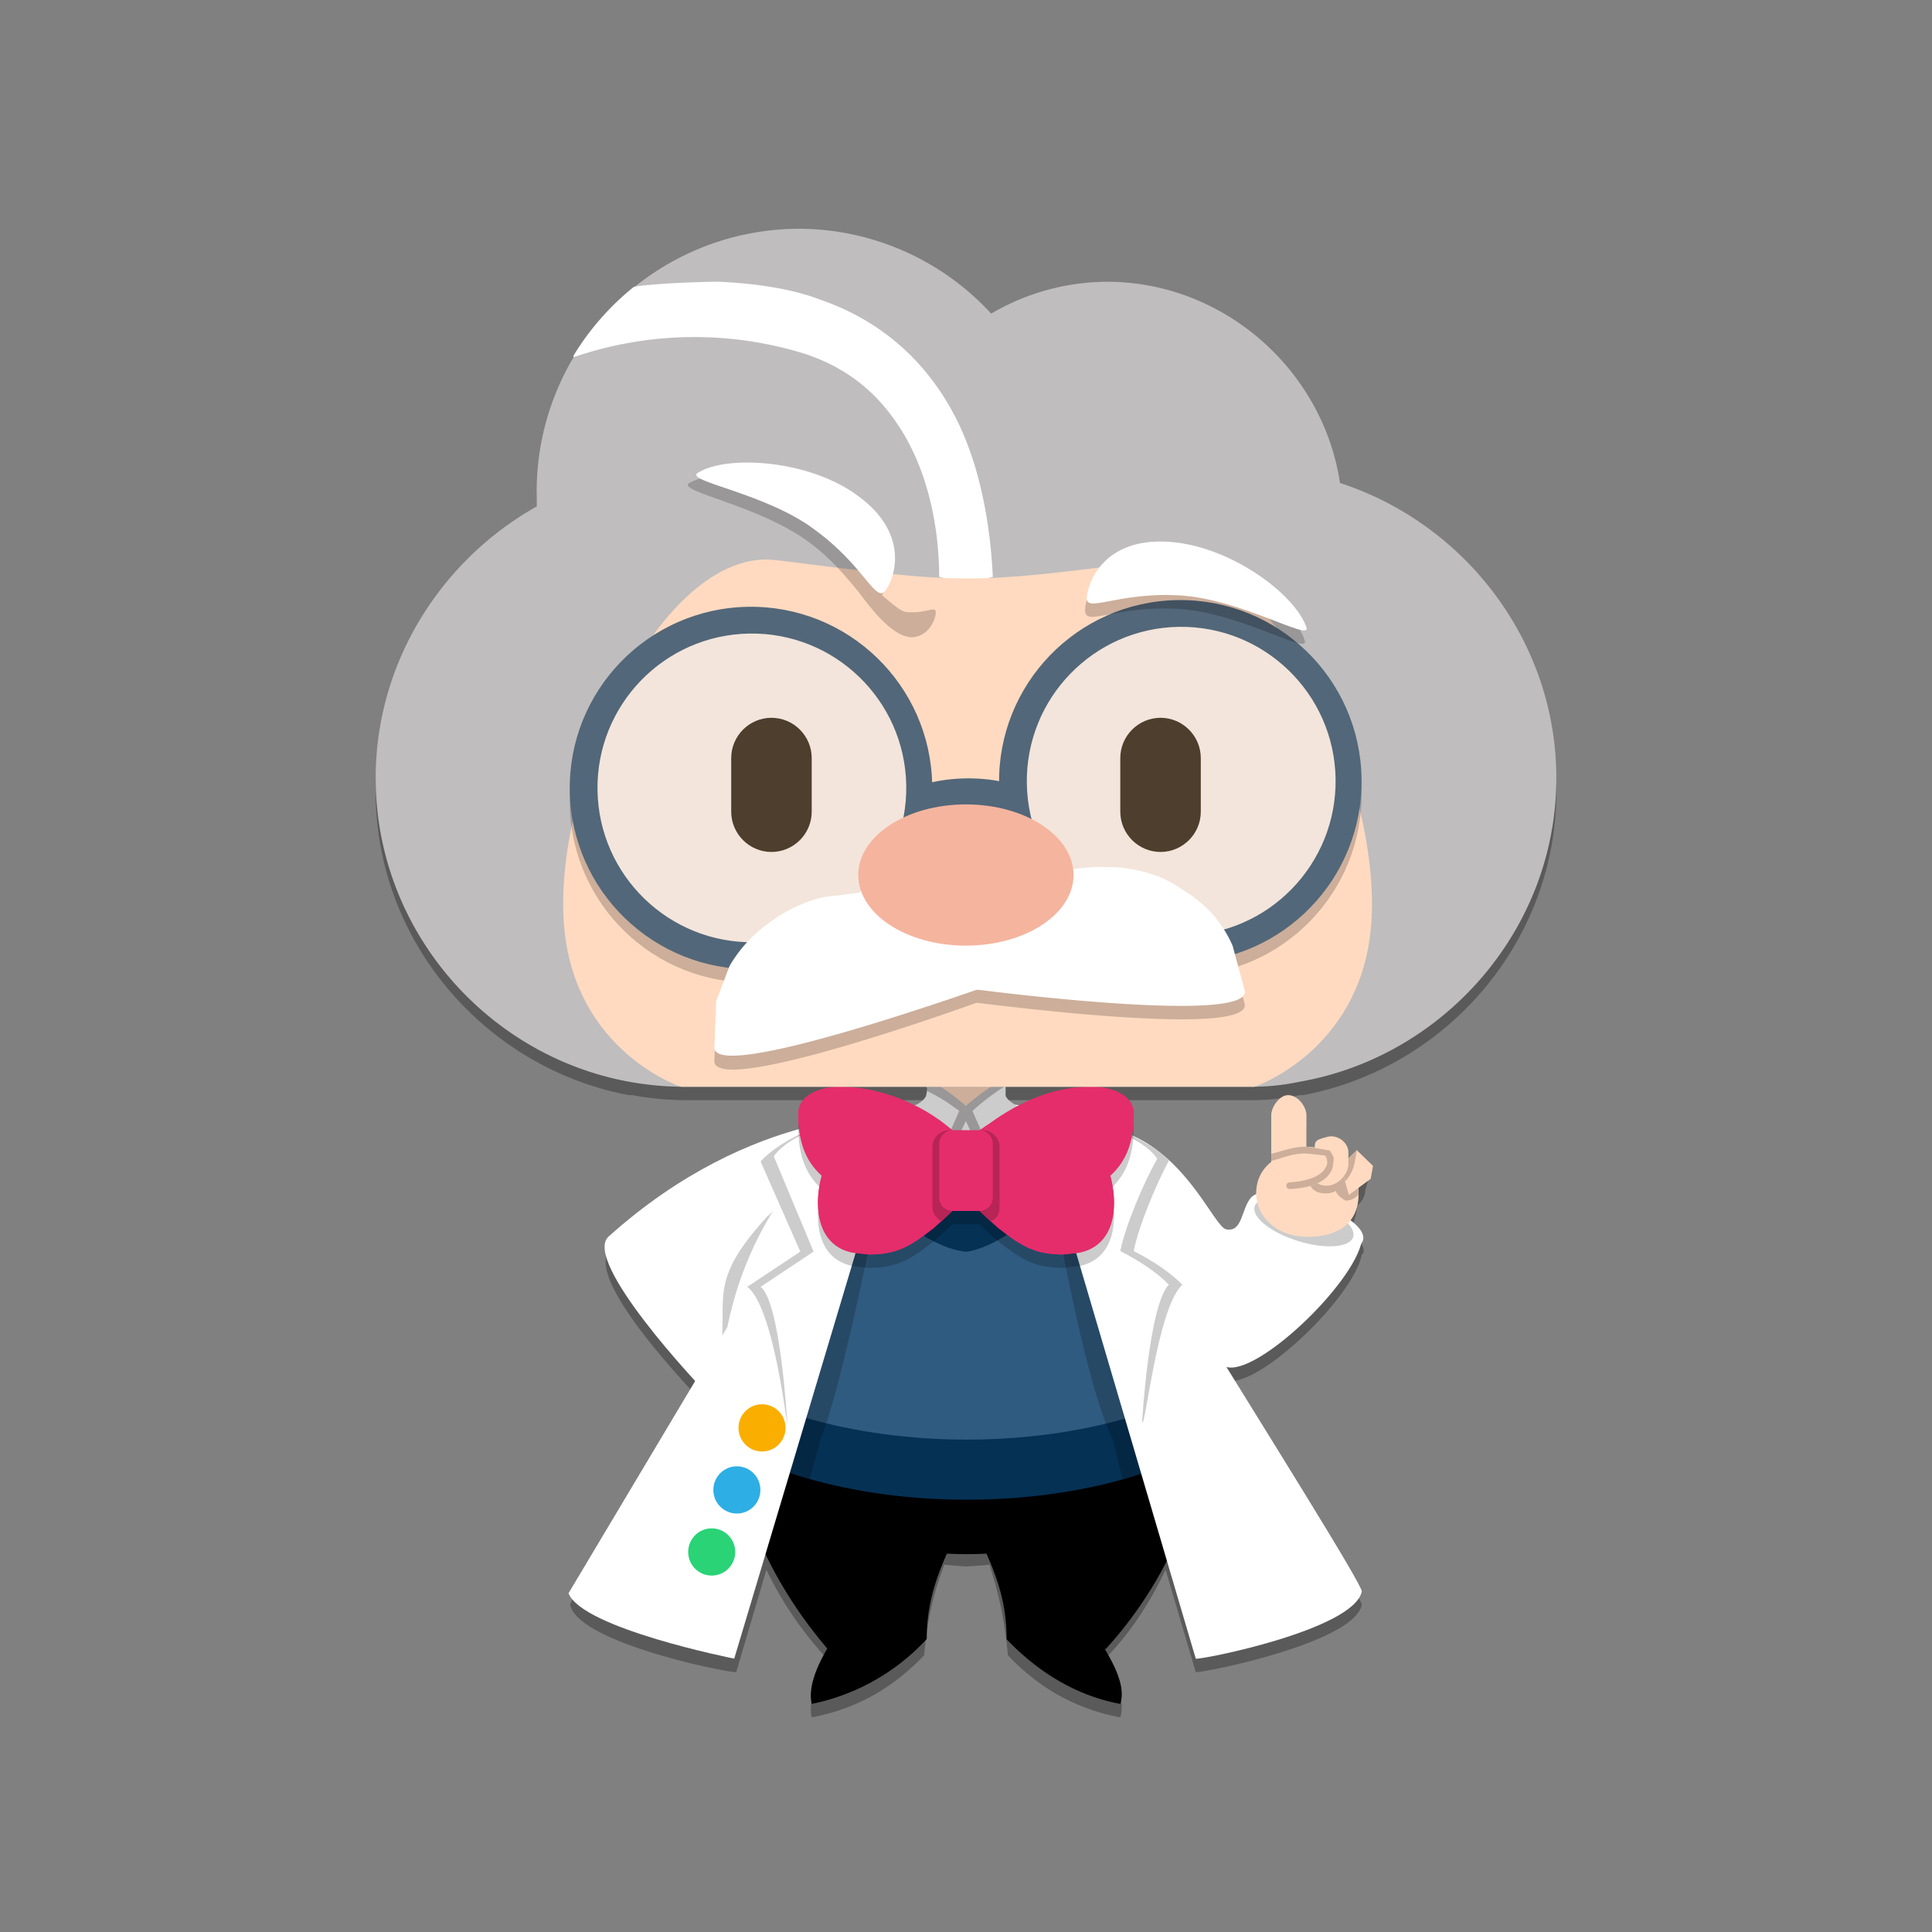 <svg xmlns="http://www.w3.org/2000/svg" fill-rule="evenodd" stroke-linejoin="round" stroke-miterlimit="2" clip-rule="evenodd" viewBox="0 0 1152 1152">
  <rect x="0" y="0" width="1152" height="1152" fill="#808080" stroke="none"/>
  <path fill-opacity=".3" d="M375 653c-85-16-151-91-151-181 0-69 39-130 96-162v-10a156.7 156.7 0 01156-155.6A156 156 0 01591 195a138 138 0 0169-19c70 0 129 53 139 120 74 24 129 94 129 176 0 90-66 165-151 181h-2a138 138 0 01-27 3H602c-.5 1-.8 2-1 3v2c0 2 2 4 4 5l3 1c4.2-2.3 68 19 68 19a76 76 0 0114 8l6 5c20 18 29 40 35 42 10 2 9-12 15-19l4-2v-2c0-7 3-13 8-18v-27c0-5 5-12 10-12 6 0 11 7 11 12v19h5c0-3 1-5 7-6 6-2 12 3 13 8h5c7-1 8 4 7 9l-2 7c0 3-2 7-5 9 0 6-2 11-5 15 6 5 10 9 9 13a5 5 0 01-1 1c-5 26-63 81-81 75 36 59 82 132 81 134-5 23-97 41-99 40l-18-61c-9 19-21 38-37 54 8 13 13 25 10 34-27-5-49-18-67-37-2-21-5-35-11-54-4.7.5-9.3.8-14 1-4.3-.2-8.7-.6-13-1-7 19-10 33-12 54-18 19-40 32-67 37-2-9 2-21 10-34-15-16-28-35-37-54l-18 61c-2 1-94-17-99-40-1-2 40-68 75-125-12-13-67-72-51-87 41-36 81-54 112-63 2 3 78.3-19.1 75-26H408a182 182 0 01-31-3h-2z"/>
  <ellipse cx="98.8" cy="272.5" fill="#fff" rx="28.3" ry="14.7" transform="matrix(3.9 0 0 3.065 191 -133)"/>
  <path d="M493.3 983c-40-47-60.5-102.1-59.2-158.1 0-50.8 19.8-104.6 63.3-143.4 15.8-15 142.2-15 158 0a191.7 191.7 0 0163.3 143.4c4 50.7-15.8 110.5-59.3 158.3h-.7c7.6 12.5 12.2 24 9.3 32.8-27-5-50-19.8-68-38.8h.2c0-18-4-32.9-12-50.8-7.8.4-15.8.4-23.6 0-8 18-12 32.9-12 50.8l-.1.2A127.9 127.9 0 01484 1016c-2-8.7 1.8-20.3 9.3-33z"/>
  <g transform="matrix(3.952 0 0 2.987 197 -122)">
    <clipPath id="a">
      <path d="M76 269c4-5 36-5 40 0 11 13 16 31 16 48 1 17-4 37-15 53-3 0-8 0-15-2 0-6-1-11-3-17h-6c-2 6-3 11-3 17-7 2-12 2-15 2a95 95 0 01-15-53c0-17 5-35 16-48z"/>
    </clipPath>
    <g clip-path="url(#a)">
      <ellipse cx="88.1" cy="291.3" fill="#053155" rx="48.7" ry="39.1" transform="matrix(.999 0 0 .833 8 65)"/>
      <ellipse cx="88.1" cy="291.3" fill="#305b80" rx="48.7" ry="39.1" transform="matrix(.999 0 0 .833 8 53)"/>
      <path fill-opacity=".2" d="M107 265h2c3 1 10 4 16 11l-3 7c4 8 6 17 8 26l24 53c-2 7-27 14-27 14l-9-48c-5-13-11-63-11-63zm-22 0s-7 50-11 63l-10 48s-24-7-26-14l24-53c1-9 4-18 8-26l-3-7c5-7 13-10 16-11h2z"/>
    </g>
  </g>
  <path fill="#053155" d="M493 686.5c58.8-40.6 113.8-37.7 165.8 0-23.7 24-59.1 56.9-82.8 59.9-27.6-3-59.3-36-83-60z"/>
  <g transform="matrix(3.947 0 0 2.994 197 -119)">
    <clipPath id="b">
      <path d="M90 256h12v2c1 3 9 5 11 6l4 5c-6 8-14 19-20 20l-1 1-1-1c-7-1-14-12-20-20l4-5c2-1 10-3 11-6 0-.3.4-1.7 0-2z"/>
    </clipPath>
    <g clip-path="url(#b)">
      <path fill="#fff" d="M79 253c5-2 29-2 34 0 2 2-3 7-2 8-6 8-8 16-15 18-7-2-9-10-15-18 1-1-4-6-2-8z"/>
      <g transform="translate(0 -11)">
        <clipPath id="c">
          <path d="M79 264c5-2 29-2 34 0 2 2-3 7-2 8-6 8-8 16-15 18-7-2-9-10-15-18 1-1-4-6-2-8z"/>
        </clipPath>
        <g clip-path="url(#c)">
          <path fill="#ffdac0" d="M101 267l-5 4-5-4h10z"/>
          <path fill="#bfbdbe" d="M92 267c1.4 1.2 2.8 2.6 4 4 1.2-1.4 2.6-2.8 4-4h2a37 37 0 00-5 5l6 18c0 .5-.5 1-1 1l-6-17-6 17a1 1 0 01-1-1l6-18c-1.5-1.5-3-2.8-4.9-4l-.1-1h2z"/>
          <path fill-opacity=".2" d="M67 261h58v32H67z"/>
        </g>
      </g>
    </g>
  </g>
  <path fill="#fff" d="M812 740c-5 26-63 81-81 75-102-32-102-137-102-145l46 7c34 15 49 54 56 56 10 2 9-12 15-19 16-15 70 27 66 26z"/>
  <ellipse cx="192.7" cy="176.8" fill="#fff" rx="7.8" ry="3.1" transform="matrix(3.933 1.223 -1.187 3.82 234 -181)"/>
  <ellipse cx="192.7" cy="176.8" fill-opacity=".2" rx="7.8" ry="3.1" transform="matrix(3.766 1.171 -1.155 3.715 256 -154)"/>
  <path fill="#ffdac0" d="M779.6 686c19 0 30.5 8.5 30.5 25.7s-11.5 25.8-30.5 25.8c-19.1 0-30.6-13-30.6-25.8 0-17.2 15.3-25.8 30.6-25.8z"/>
  <g transform="matrix(3.814 0 0 4.294 51 -57)">
    <clipPath id="d">
      <path d="M191 173c5 0 8 2 8 6s-3 6-8 6-8-3-8-6c0-4 4-6 8-6z"/>
    </clipPath>
    <g fill="#ccae9a" clip-path="url(#d)">
      <path d="M198 173c0-2-2-3-4-3-3 1-3 1-3 3v2c0 2 0 4 3 4 2 0 4-2 4-4v-2z"/>
      <path d="M201 175c1-1 0-3-2-3s-2 1-3 2v2c-1 2-1 3 1 4 2 0 3-2 4-3v-2z"/>
    </g>
  </g>
  <path fill="#ffdac0" d="M818.7 695.2l-9.7-9.4-6.8 6.7-1.4 7.7 3.5 12.3 13-9.6 1.4-7.7z"/>
  <g transform="matrix(5.506 .913 -.674 3.825 -117 -137)">
    <clipPath id="e">
      <path d="M191 172l-2-2-1 2v2l1 3 2-3v-2z"/>
    </clipPath>
    <g clip-path="url(#e)">
      <path fill="#ccae9a" d="M189 170c-1-2-2-3-4-2l-1 3v3c0 2 1 4 2 3 2 0 3-3 3-5v-2z"/>
    </g>
  </g>
  <path fill="#ffdac0" d="M804 687c0-6-7-11-13-9-8 2-7 3-7 9l-1 8c0 6 0 12 8 12 7 0 13-7 13-13v-7zm-25-22c0-5-5-12-11-12-5 0-10 7-10 12v27c0 6 5 6 10 6 6 0 11 0 11-6v-27z"/>
  <path fill="#ffdac0" d="M758 692l9 15c0 1.1.9 2 2 2 20-1 26-9 26-16 1-3-1-5-2-7l-10-2c-9-1-16 1-23 4l-2 4z"/>
  <path fill="#ccae9a" d="M758 688c8-2 15-5 23-4l12 2c1 2 3 4 2 7 0 7-6 15-26 16a2 2 0 01-2-2c0-1.1.9-2 2-2 14-1 20-5 22-10 1-2 0-5-1-6l-9-1c-8-1-15 2-22 4a2 2 0 01-1 0v-4z"/>
  <path fill="#fff" d="M616 660l97 329c2 1 94-17 99-40 1-3-58-97-95-157-7-40-27-82-63-112-8-7-11-13-38-20z"/>
  <path fill-opacity=".2" d="M681 848c2 4 9-68 24-82-7-7-17-14-29-20 3-15 13-39 21-54-20-20-62-28-74-31 14 28 21 96 58 187z"/>
  <path fill="#fff" d="M690 691c-11-18-68-31-74-31 0 0 47 152 65 188 0 0 4-70 16-82-7-7-17-14-29-20 3-15 14-41 22-55zM532.5 665.5s-83-6-169.7 71.9c-15.8 15 55.2 89.8 55.2 89.8l35.5-65.8 11.9-18 67-77.9z"/>
  <g transform="matrix(3.947 0 0 2.994 197 -119)">
    <clipPath id="f">
      <path d="M85 262s-21-2-43 24c-4 5 14 30 14 30l9-22 3-6 17-26z"/>
    </clipPath>
    <g clip-path="url(#f)">
      <path fill-opacity=".2" d="M83 266s-34 63-24 43c1-11-2-14 7-27 2-2 10-14 17-16z"/>
    </g>
  </g>
  <path fill="#fff" d="M536.4 659.5L437.8 989S347 971 339 950l94.7-158.7c7.9-39 27.6-80.9 63.2-110.8 7.8-9 11.8-15 39.4-21z"/>
  <path fill-opacity=".2" d="M469.3 848.2c0 3-7.9-68.9-23.7-80.9l31.6-21-23.7-53.8c19.8-21 63.2-30 75-33-15.8 30-19.7 95.9-59.2 188.7z"/>
  <path fill="#fff" d="M461.4 689.5c11.9-18 67.1-30 75-30 0 0-47.3 152.8-67 188.7 0 0-4-71.9-15.9-80.9l31.6-21-23.7-56.8z"/>
  <path fill-opacity=".2" d="M584 682l6-4c18-13 38-22 61-22 12 0 25 5 25 16 0 16-4 28-14 37 5 18 3 42-19 46l-9 1c-17 0-25-5-39-16l-11-10h-16l-11 10c-14 11-22 16-39 16l-9-1c-22-4-24-28-19-46-10-9-14-21-14-37 0-11 13-16 25-16a107 107 0 0167 26h16z"/>
  <path fill="#e52d6b" d="M584 674l6-4c18-13 38-22 61-22 12 0 25 5 25 16 0 16-4 28-14 37 5 18 3 42-19 46l-9 1c-17 0-25-5-39-16l-11-10h-16l-11 10c-14 11-22 16-39 16l-9-1c-22-4-24-28-19-46-10-9-14-21-14-37 0-11 13-16 25-16a107 107 0 0167 26h16z"/>
  <path fill="#e52d6b" d="M576 687c0-7-9-14-14-17-18-13-38-22-61-22-12 0-25 5-25 16 0 16 4 28 14 37-5 18-3 42 19 46l9 1c17 0 25-5 39-16 4-4 19-15 19-24v-21zm0 0c0-7 9-14 14-17 18-13 38-22 61-22 12 0 25 5 25 16 0 16-4 28-14 37 5 18 3 42-19 46l-9 1c-17 0-25-5-39-16-4-4-19-15-19-24v-21z"/>
  <path fill="#e52d6b" d="M592 682c0-4-4-8-8-8h-16c-4 0-8 4-8 8v32c0 4 4 8 8 8h16c4 0 8-4 8-8v-32z"/>
  <path fill-opacity=".2" d="M568 674a8 8 0 00-8 8v32c0 4 3 8 8 8a101 101 0 01-7 6 10 10 0 01-5-8v-36a10 10 0 0110-10h2zm16 0h2a10 10 0 0110 10v36c0 4-2 7-5 8a98 98 0 01-7-6 8 8 0 008-8v-32a8 8 0 00-8-8z"/>
  <ellipse cx="92.9" cy="294.5" fill="#2ad376" rx="3.1" ry="4.4" transform="matrix(4.525 0 0 3.2 4 -17)"/>
  <ellipse cx="92.9" cy="294.5" fill="#2daee5" rx="3.1" ry="4.4" transform="matrix(4.525 0 0 3.2 19 -54)"/>
  <ellipse cx="92.9" cy="294.5" fill="#faae00" rx="3.1" ry="4.4" transform="matrix(4.525 0 0 3.2 34 -91)"/>
  <path fill="#bfbdbe" fill-rule="nonzero" d="M775 645a138 138 0 01-27 3H408c-101 0-184-83-184-184 0-69 39-130 96-162v-10a156.7 156.7 0 01156-155.6A156 156 0 01591 187a138 138 0 0169-19c70 0 129 53 139 120 74 24 129 94 129 176 0 90-67 166-153 181z"/>
  <path fill="#fff" fill-rule="nonzero" d="M560 344c0-12-1-51-21-85-12-20-29-38-59-48a222 222 0 00-138 2v-1a158 158 0 0136-41c12-2 39-3 51-3 21 1 43 4 61 11 37 13 61 37 76 63 21 36 25 81 26 102l-16 4-16-4z"/>
  <path fill="#ffdac0" fill-rule="nonzero" d="M406 648c-.3 0-61.9-20.7-69.4-93.2-8.8-84.2 56.9-229.6 126.4-220.8 115.5 14.5 111.3 14.7 228 0 69.4-8.8 135 136.6 126.3 220.8C809.8 627.3 748 648 748 648H406z"/>
  <ellipse cx="120.1" cy="124.8" fill-opacity=".2" rx="25.9" ry="25.2" transform="matrix(4.172 -.068 .07 4.287 194 -53)"/>
  <ellipse cx="120.1" cy="124.8" fill="#526779" rx="25.9" ry="25.2" transform="matrix(4.172 -.068 .07 4.287 194 -61)"/>
  <ellipse cx="120.1" cy="124.8" fill-opacity=".2" rx="25.9" ry="25.2" transform="matrix(4.172 -.068 .07 4.287 -62 -49)"/>
  <ellipse cx="120.1" cy="124.8" fill="#526779" rx="25.9" ry="25.2" transform="matrix(4.172 -.068 .07 4.287 -62 -57)"/>
  <ellipse cx="65.3" cy="120.2" fill="#526779" rx="15.3" ry="16.5" transform="matrix(3.67 -.06 .03 1.852 333 276)"/>
  <g transform="matrix(3.554 -.058 .06 3.652 270 17)">
    <ellipse cx="120.1" cy="124.8" fill="#f3e5db" rx="25.9" ry="25.2"/>
  </g>
  <g transform="matrix(3.554 -.058 .06 3.652 14 21)">
    <ellipse cx="120.1" cy="124.8" fill="#f3e5db" rx="25.9" ry="25.2"/>
  </g>
  <g>
    <path fill-opacity=".2" d="M695 331c37 2 77 31 83 51 3 9-39-17-76-19s-55 11-55 1 11-35 48-33z"/>
    <path fill="#fff" d="M696 323c37 2 76 31 83 51 3 9-39-17-76-19s-56 11-55 1 11-35 48-33z"/>
  </g>
  <g>
    <path fill-opacity=".2" d="M512 353c-6-7-15-19-30-30-30-22-79-30-71-35 18-10 67-7 97 15 25 19 22 41 18 52 5 4 11 10 15 10 11 1 17-4 17 0s-4 15-15 15c-12-1-25-19-31-27z"/>
    <path fill="#fff" d="M512 296c-29-22-79-25-96-14-8 5 41 12 70 34 30 22 36 44 42 36s14-34-16-56z"/>
  </g>
  <g>
    <path fill-opacity=".2" d="M582 598c-11 4-159 57-156 34l1-27 8-21a82 82 0 0124-26 85 85 0 0132-15 87 87 0 018-1l14-2a17 17 0 0116-12h89l34-3h8c12 0 24 2 34 7l12 7a82 82 0 0117 14c5 6 9 12 12 19l7 26c7 21-142 2-159 0h-1z"/>
    <path fill="#fff" d="M576 524l6 66s168 22 160 0l-7-26c-3-7-7-13-12-19a82 82 0 00-17-14 85 85 0 00-12-7 85 85 0 00-34-7h-8l-76 7z"/>
    <path fill="#fff" d="M574 524l9 66c-1 0-160 57-157 34l1-27 8-21a82 82 0 0124-26 85 85 0 0132-15 87 87 0 018-1l75-10z"/>
    <path fill="#fff" d="M639 537c0-9-7-17-17-17h-93c-9 0-17 8-17 17v35c0 10 8 18 17 18h93c10 0 17-8 17-18v-35z"/>
  </g>
  <g transform="matrix(4.195 0 0 2.552 302 215)">
    <ellipse cx="65.3" cy="120.2" fill="#f5b49e" rx="15.3" ry="16.5"/>
  </g>
  <g>
    <path fill="#4e3e2e" d="M716 452c0-13.2-10.8-24-24-24s-24 10.8-24 24v32c0 13.2 10.8 24 24 24s24-10.8 24-24v-32z"/>
  </g>
  <g>
    <path fill="#4e3e2e" d="M484 452c0-13.2-10.8-24-24-24s-24 10.8-24 24v32c0 13.2 10.8 24 24 24s24-10.8 24-24v-32z"/>
  </g>
</svg>
